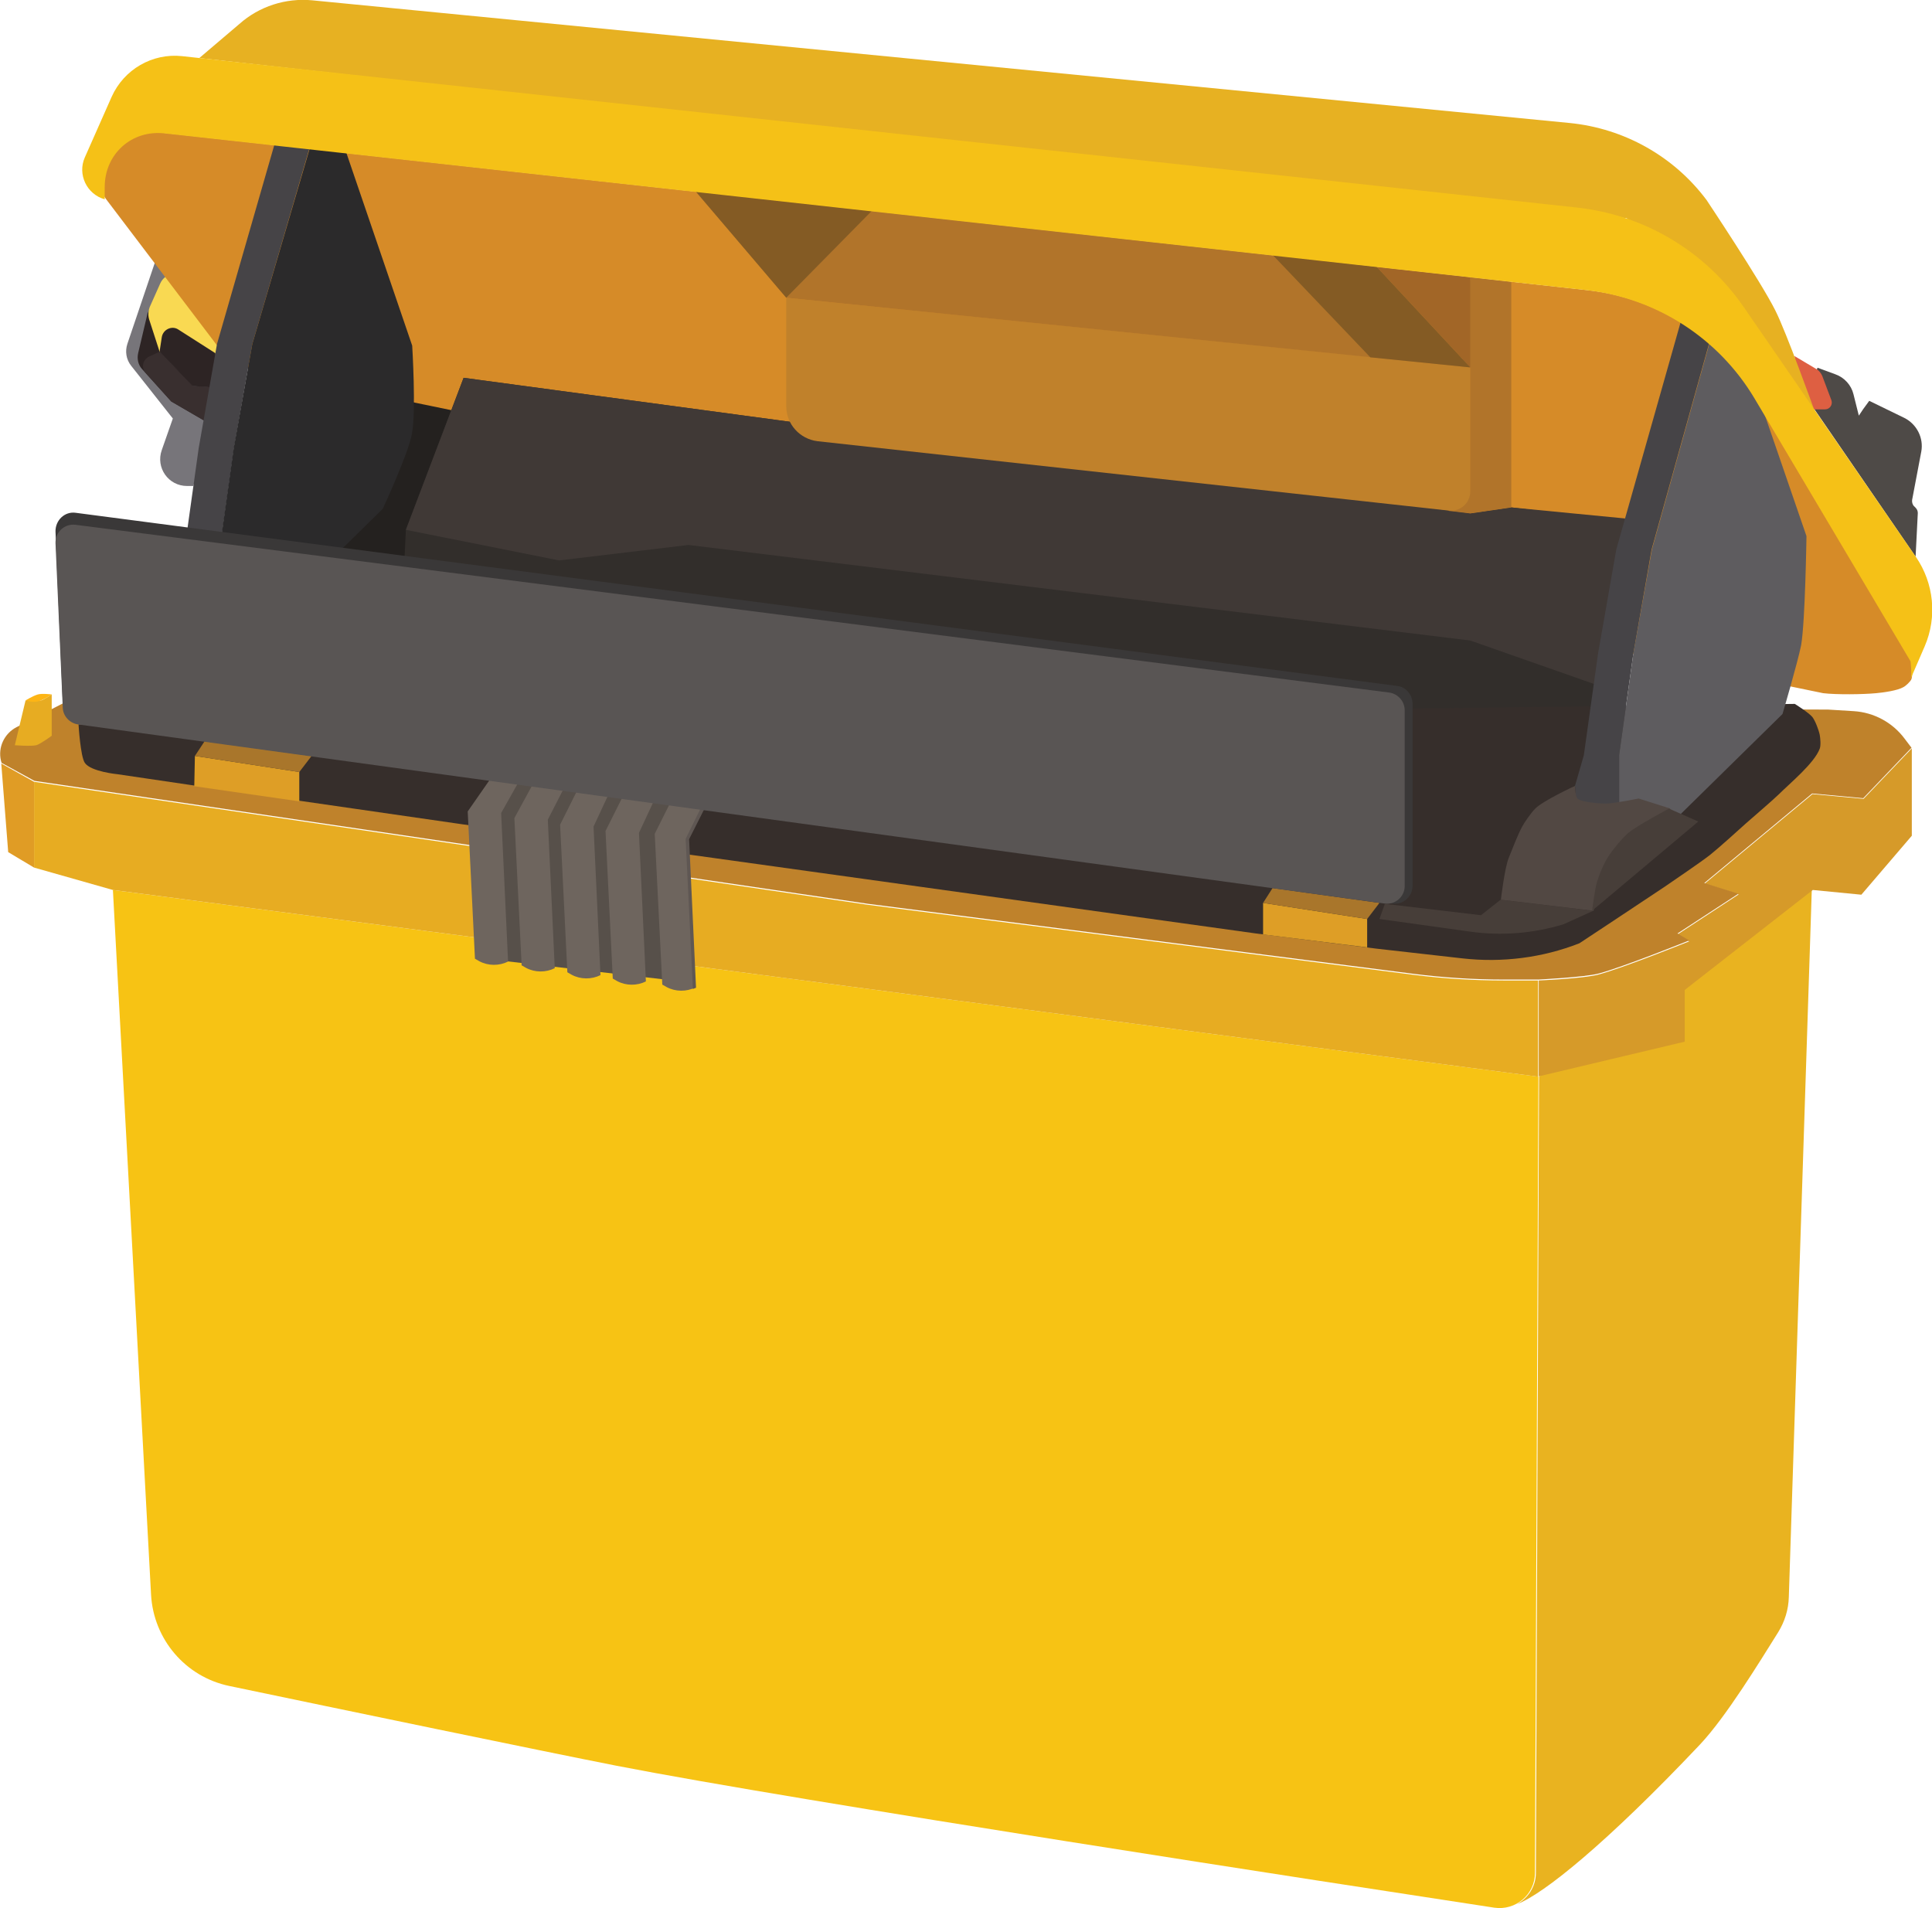 <!-- Generator: Adobe Illustrator 18.0.0, SVG Export Plug-In  -->
<svg version="1.1"
	 xmlns="http://www.w3.org/2000/svg" xmlns:xlink="http://www.w3.org/1999/xlink" xmlns:a="http://ns.adobe.com/AdobeSVGViewerExtensions/3.0/"
	 x="0px" y="0px" width="612.6px" height="605px" viewBox="0 0 612.6 605" enable-background="new 0 0 612.6 605"
	 xml:space="preserve">
<defs>
</defs>
<g>
	<path fill="#4E4A47" d="M590.8,129.7l1.9-2.6l11.1,5.4c4,2,6.2,6.4,5.4,10.7l-2.9,15.3c-0.1,0.7,0.1,1.5,0.6,2l0.5,0.5
		c0.5,0.5,0.7,1.1,0.7,1.7l-0.7,13.8l-34.6-50.4l3.5-9.5l5.7,2.1c2.8,1,5,3.4,5.7,6.3l1.7,6.8L590.8,129.7z"/>
	<path fill="#DE5F42" d="M569,112.9l6.9,4.1c0.9,0.5,1.5,1.3,1.9,2.2l2.9,7.7c0.5,1.4-0.5,2.9-2,2.9h-7.5L569,112.9z"/>
	<path fill="#77757A" d="M61.3,154.1h-2c-5.9,0-10-5.8-8-11.4l3.5-10l-13.2-16.7c-1.6-2-2-4.6-1.2-7l11.3-33.4L82,78.5L61.3,154.1z"
		/>
	<path fill="#2D2424" d="M61,122.4l-10.4-10.9L52.4,88l-5.6,11.3L43.8,112c-0.4,1.8,0,3.7,1.3,5.1l9.2,10.2l12.4,7.2l3.2-11.5
		L61,122.4z"/>
	<path fill="#F9D952" d="M50.6,111.5l-3.3-10.2c-0.4-1.3-0.3-2.7,0.2-4l3.3-7.4c0.7-1.6,2.1-2.7,3.7-3.1l17.2-4.4v37L50.6,111.5z"/>
	<path fill="#392F2F" d="M46.2,118.3l8.1,9l12.4,7.2l3.2-11.5l-8.8-0.6l-10.4-10.9l-3.3,1.5C45.2,114,44.7,116.6,46.2,118.3z"/>
	<path fill="#2D2424" d="M51.3,106.9l-0.7,4.6L61,122.4l8.8,0.6l-1.5-11l-11.9-7.6C54.4,103.2,51.7,104.5,51.3,106.9z"/>
	<rect x="98.1" y="99.3" fill="#24211F" width="88.7" height="134"/>
	<path fill="#D68B28" d="M33.6,63.1l39.9,52.6l504.6,104.1c4.2,0.5,12.6,0.4,16.8,0c2.2-0.2,6.7-0.8,8.6-1.9
		c0.8-0.4,2.3-1.8,2.6-2.6c0.5-1.3,0-5.6,0-5.6l-49.5-83.4c-11.4-19.2-31.1-31.9-53.3-34.3L52.6,42.2l-6.4-0.7
		C34.4,40.2,26.7,53.5,33.6,63.1L33.6,63.1z"/>
	<path fill="#F7C314" d="M35.8,282.2l12.1,223.5c0.8,14.1,10.9,26,24.8,28.9c34.9,7.3,98.9,20.6,122.8,25.3
		c57.5,11.2,229.8,37.6,278.3,45c6.8,1,12.9-4.2,12.9-11l1.1-252.5L35.8,282.2z"/>
	<path fill="#E7AC22" d="M35.8,282.2l-25-7.1v-27.2l264.4,39l173,22.2c9.5,1.2,19,1.8,28.5,1.8h11v30.5L35.8,282.2z"/>
	<path fill="#E9B320" d="M488,341.4L487,593.9c0,4.3-2.5,8-6,9.9c8.4-3.2,28.5-19.4,58-50.6c8.3-8.8,18.9-26.2,24.8-35.6
		c2.1-3.4,3.3-7.2,3.4-11.2l7.5-230.9L488,341.4z"/>
	<path fill="#D69A29" d="M487.8,310.9c0,0,14.4-0.6,19.1-1.9c7.6-2,28.7-10.5,28.7-10.5l-3.7-2.2l19.4-12.7l-10.8-3.4l34.2-28.4
		l16.2,1.5l15.3-16V265l-16,18.7l-15.4-1.5l-40.6,31.7v16.4l-46.3,11V310.9z"/>
	<polygon fill="#E09C25" points="10.8,247.9 10.8,275.1 2.6,270.2 0.4,242.1 	"/>
	<path fill="#BF822B" d="M590.8,253.1l-16.2-1.5l-34.2,28.4l10.8,3.4L531.9,296l3.7,2.2c0,0-21.1,8.5-28.7,10.5
		c-4.6,1.2-19.1,1.9-19.1,1.9h-11c-9.5,0-19.1-0.6-28.5-1.8l-173-22.2l-264.4-39l-10.4-5.7l-0.2-0.7c-1-4.3,1.1-8.6,4.9-10.6
		l15.2-7.8l559.3,2.2l8.1,0.5c6.4,0.4,12.3,3.6,16.1,8.7l2.2,2.9L590.8,253.1z"/>
	<g>
		<path fill="#E7AC22" d="M4.7,236.3l3.4-14.2c0,0,3.9,0.2,4.9,0c0.9-0.2,3.4-1.9,3.4-1.9v13.1c0,0-3.5,2.6-4.9,3
			C9.8,236.7,4.7,236.3,4.7,236.3z"/>
		<path fill="#FDB515" d="M8.1,222.1c0,0,2.6,1,4.9,0c2.1-0.9,3.4-1.9,3.4-1.9s-3-0.4-4.4,0C10.3,220.7,8.1,222.1,8.1,222.1z"/>
	</g>
	<polygon fill="#322E2B" points="466.2,162.8 479.2,160.9 513.2,165 515.8,247.9 471,289.4 444.9,285.9 125.4,235.9 128.7,168 
		147,119.8 	"/>
	<polygon fill="#403936" points="466.2,162.8 479.2,160.9 515.3,164.4 514.9,220.2 466.2,203.1 218.3,172.8 177.3,177.7 128.7,168 
		147,119.8 	"/>
	<path fill="#362E2B" d="M24.9,229.7c0,0,0.6,10.2,2,12.2c1.9,2.8,10.4,3.6,10.4,3.6l24.4,3.6l85.1,12.3l73.3,9.8L398.3,296
		l38.1,4.8l27.4,3.1c12.5,1.4,25.3-0.2,37-4.8h0c0,0,20.3-13.4,27-17.9c3.6-2.5,10.9-7.4,14.4-10.1c3-2.4,8.6-7.5,11.5-10.1
		c2.6-2.3,7.9-6.8,10.4-9.2c3.4-3.4,11.2-9.8,12.9-14.4c0.4-1,0.2-3.3,0-4.4c-0.3-1.5-1.4-4.4-2.3-5.6c-1.1-1.4-5.6-4.2-5.6-4.2
		L24.9,229.7z"/>
	<g>
		<polygon fill="#DE9E26" points="61.8,239.7 61.6,249.3 94.9,254.1 94.9,244.8 		"/>
		<polygon fill="#A9762B" points="64.9,235 61.8,239.7 94.9,244.8 98.8,239.7 		"/>
	</g>
	<g>
		<polygon fill="#DE9E26" points="400.5,286.3 400.5,296.3 433.5,300.4 433.5,291.4 		"/>
		<polygon fill="#A9762B" points="403.5,281.6 400.5,286.3 433.5,291.4 437.4,286.3 		"/>
	</g>
	<g>
		<polygon fill="#57504A" points="155.4,304.2 217,311.3 214.6,266.5 222.1,254.8 159.7,245.8 152.8,256.6 		"/>
		<path fill="#6E655E" d="M150.6,304l1.4,0.8c2.8,1.5,6.3,1.5,9.1,0.1v0l-2.2-47.1l6.2-11l-9-0.7l-7.8,11.2L150.6,304z"/>
		<path fill="#6E655E" d="M165.4,306.1l1.4,0.8c2.8,1.5,6.3,1.5,9.1,0.1l0,0l-2.2-47.1l6.2-12.1l-10.1-0.7l-6.7,12.3L165.4,306.1z"
			/>
		<path fill="#6E655E" d="M179.9,308.3l1.4,0.8c2.8,1.5,6.3,1.5,9.1,0.1l0,0l-2.2-47.1l6.2-13.3l-10.1-0.7l-6.7,13.4L179.9,308.3z"
			/>
		<path fill="#6E655E" d="M194.3,310.3l1.4,0.8c2.8,1.5,6.3,1.5,9.1,0.1l0,0l-2.2-47.1l6.2-13.3l-10.1-0.7l-6.7,13.4L194.3,310.3z"
			/>
		<path fill="#6E655E" d="M210,312.2l1.4,0.8c2.8,1.5,6.3,1.5,9.1,0.1l0,0l-2.2-47.1l6.2-12.1l-11.3-0.7l-5.6,11.2L210,312.2z"/>
		<path fill="#5F5753" d="M224.7,253.8l-1.2-0.2l-6.1,12.4l2.3,47.6c0.3-0.1,0.7-0.3,1-0.4l-2.2-47.1L224.7,253.8z"/>
	</g>
	<path fill="#473E39" d="M437.4,291.4l28.7,4c9.9,1.4,20,0.6,29.6-2.3l9.5-4.3l-29.4-3.5l-6.2,4.9l-30.5-3.6L437.4,291.4z"/>
	<polygon fill="#464447" points="513.4,253.2 513.4,239.5 517.9,207.3 523.7,174.2 543.9,101.8 533,101.8 512.5,174.2 506.7,207.3 
		502.2,239.5 499.4,249.2 502.2,280.3 502.2,288.4 513.4,277.4 	"/>
	<g>
		<path fill="#5E5C5F" d="M572.8,170l-18.2-52.9l-10.6-15.3l-20.2,72.4l-5.9,33l-4.5,32.2v13.7v24.2l51.8-50.9
			c0,0,4.8-16.3,5.9-21.8C572.4,197.2,572.8,170,572.8,170z"/>
		<polygon fill="#5E5C5F" points="513.4,277.4 513.4,277.4 502.2,288.4 		"/>
	</g>
	<polyline fill="#B1742A" points="466.2,162.8 479.2,160.9 479.2,89.4 466.2,87.9 459.4,162 	"/>
	<polygon fill="#464447" points="69.7,188 69.7,174.3 74.2,142.1 80,109.1 98.1,47.1 87,45.9 68.8,109.1 63,142.1 58.5,174.3 
		58.5,188 58.5,215.2 58.5,223.2 69.7,212.2 	"/>
	<g>
		<path fill="#2B2A2B" d="M130.7,109.6l-20.9-61.2l-11.6-1.3L80,109.1l-5.9,33l-4.5,32.2V188v24.2l51.8-50.9c0,0,8.2-17.8,9.2-23.7
			C132,130.6,130.7,109.6,130.7,109.6z"/>
		<polygon fill="#2B2A2B" points="69.7,212.2 69.7,212.2 58.5,223.2 		"/>
	</g>
	<path fill="#3A3838" d="M17.6,168.6l2.3,53.9c0.1,2.8,2.2,5.1,4.9,5.5l416.7,58.5c3.4,0.5,6.4-2.2,6.4-5.7v-57.6
		c0-2.9-2.1-5.4-4.9-5.7L24,162.6C20.5,162.1,17.5,165,17.6,168.6z"/>
	<path fill="#595554" d="M17.6,172.2l2.3,52.2c0.1,2.7,2.2,4.9,4.8,5.3L439,286.5c3.4,0.5,6.4-2.2,6.4-5.5v-55.8
		c0-2.8-2.1-5.2-4.9-5.6L23.9,166.4C20.5,166,17.5,168.7,17.6,172.2z"/>
	<path fill="#C0812B" d="M249.3,94.4v34.4c0,5.7,4.3,10.4,9.9,11.1l200.2,22c3.6,0.4,6.8-2.4,6.8-6.1v-39.4L249.3,94.4z"/>
	<polygon fill="#B1742A" points="220.6,60.7 249.3,94.4 466.2,116.5 436.5,84.6 	"/>
	<polygon fill="#A26627" points="436.5,84.6 466.2,87.9 466.2,116.5 	"/>
	<polygon fill="#845B24" points="220.6,60.7 249.3,94.4 276.4,66.9 	"/>
	<polygon fill="#845B24" points="403.5,80.8 434.5,113.3 466.2,116.5 436.5,84.6 	"/>
	<path fill="#E7B122" d="M63.2,18.4L75.9,7.6C82.2,2,90.6-0.7,99,0.1l398.7,38.9c17.2,1.7,33,10.5,43.4,24.4c0,0,17.2,25.8,21.8,35
		c3.5,6.9,12.3,31.4,12.3,31.4l-59.4-60.6L63.2,18.4z"/>
	<path fill="#F5C117" d="M499.9,65.8l-442.2-48c-9.4-1-18.4,4.2-22.3,12.9l-8.5,19.2c-2.4,5.4,0.6,11.7,6.3,13.3l0,0v-3.9
		c0-10.5,8.6-18.2,19-17h0L503,92c22.2,2.5,41.9,15.2,53.3,34.3l49.5,83.4c0,0,0.5,4.3,0,5.6l4.5-10.4c4-9.3,2.9-20-2.8-28.3
		L553,97.5C540.8,79.7,521.4,68.1,499.9,65.8z"/>
	<path fill="#524843" d="M475.9,285.3l29.4,3.5c0,0,0.8-6.4,1.3-8.1c0.6-2.7,2.2-6.6,3.8-9c1.4-2.1,4.5-6,6.4-7.6
		c2.9-2.4,12.9-7.7,12.9-7.7l-10.1-3.2c0,0-6.4,1.3-9.9,1.6c-1.6,0.1-8.4-0.4-9.5-1.6c-0.7-0.7-0.8-4-0.8-4s-10.4,4.8-12.7,7.3
		c-1.2,1.2-3.3,4.2-4.1,5.7c-1.3,2.4-3.2,7.3-4.2,9.8C477.1,275.1,475.9,285.3,475.9,285.3z"/>
	<path fill="#473E39" d="M529.2,256.4c0,0-10,5.3-12.9,7.7c-1.9,1.6-5.1,5.5-6.4,7.6c-1.5,2.3-3.1,6.2-3.8,9
		c-0.4,1.7-1.3,8.1-1.3,8.1l33.7-28.3L529.2,256.4L529.2,256.4z"/>
</g>
</svg>
